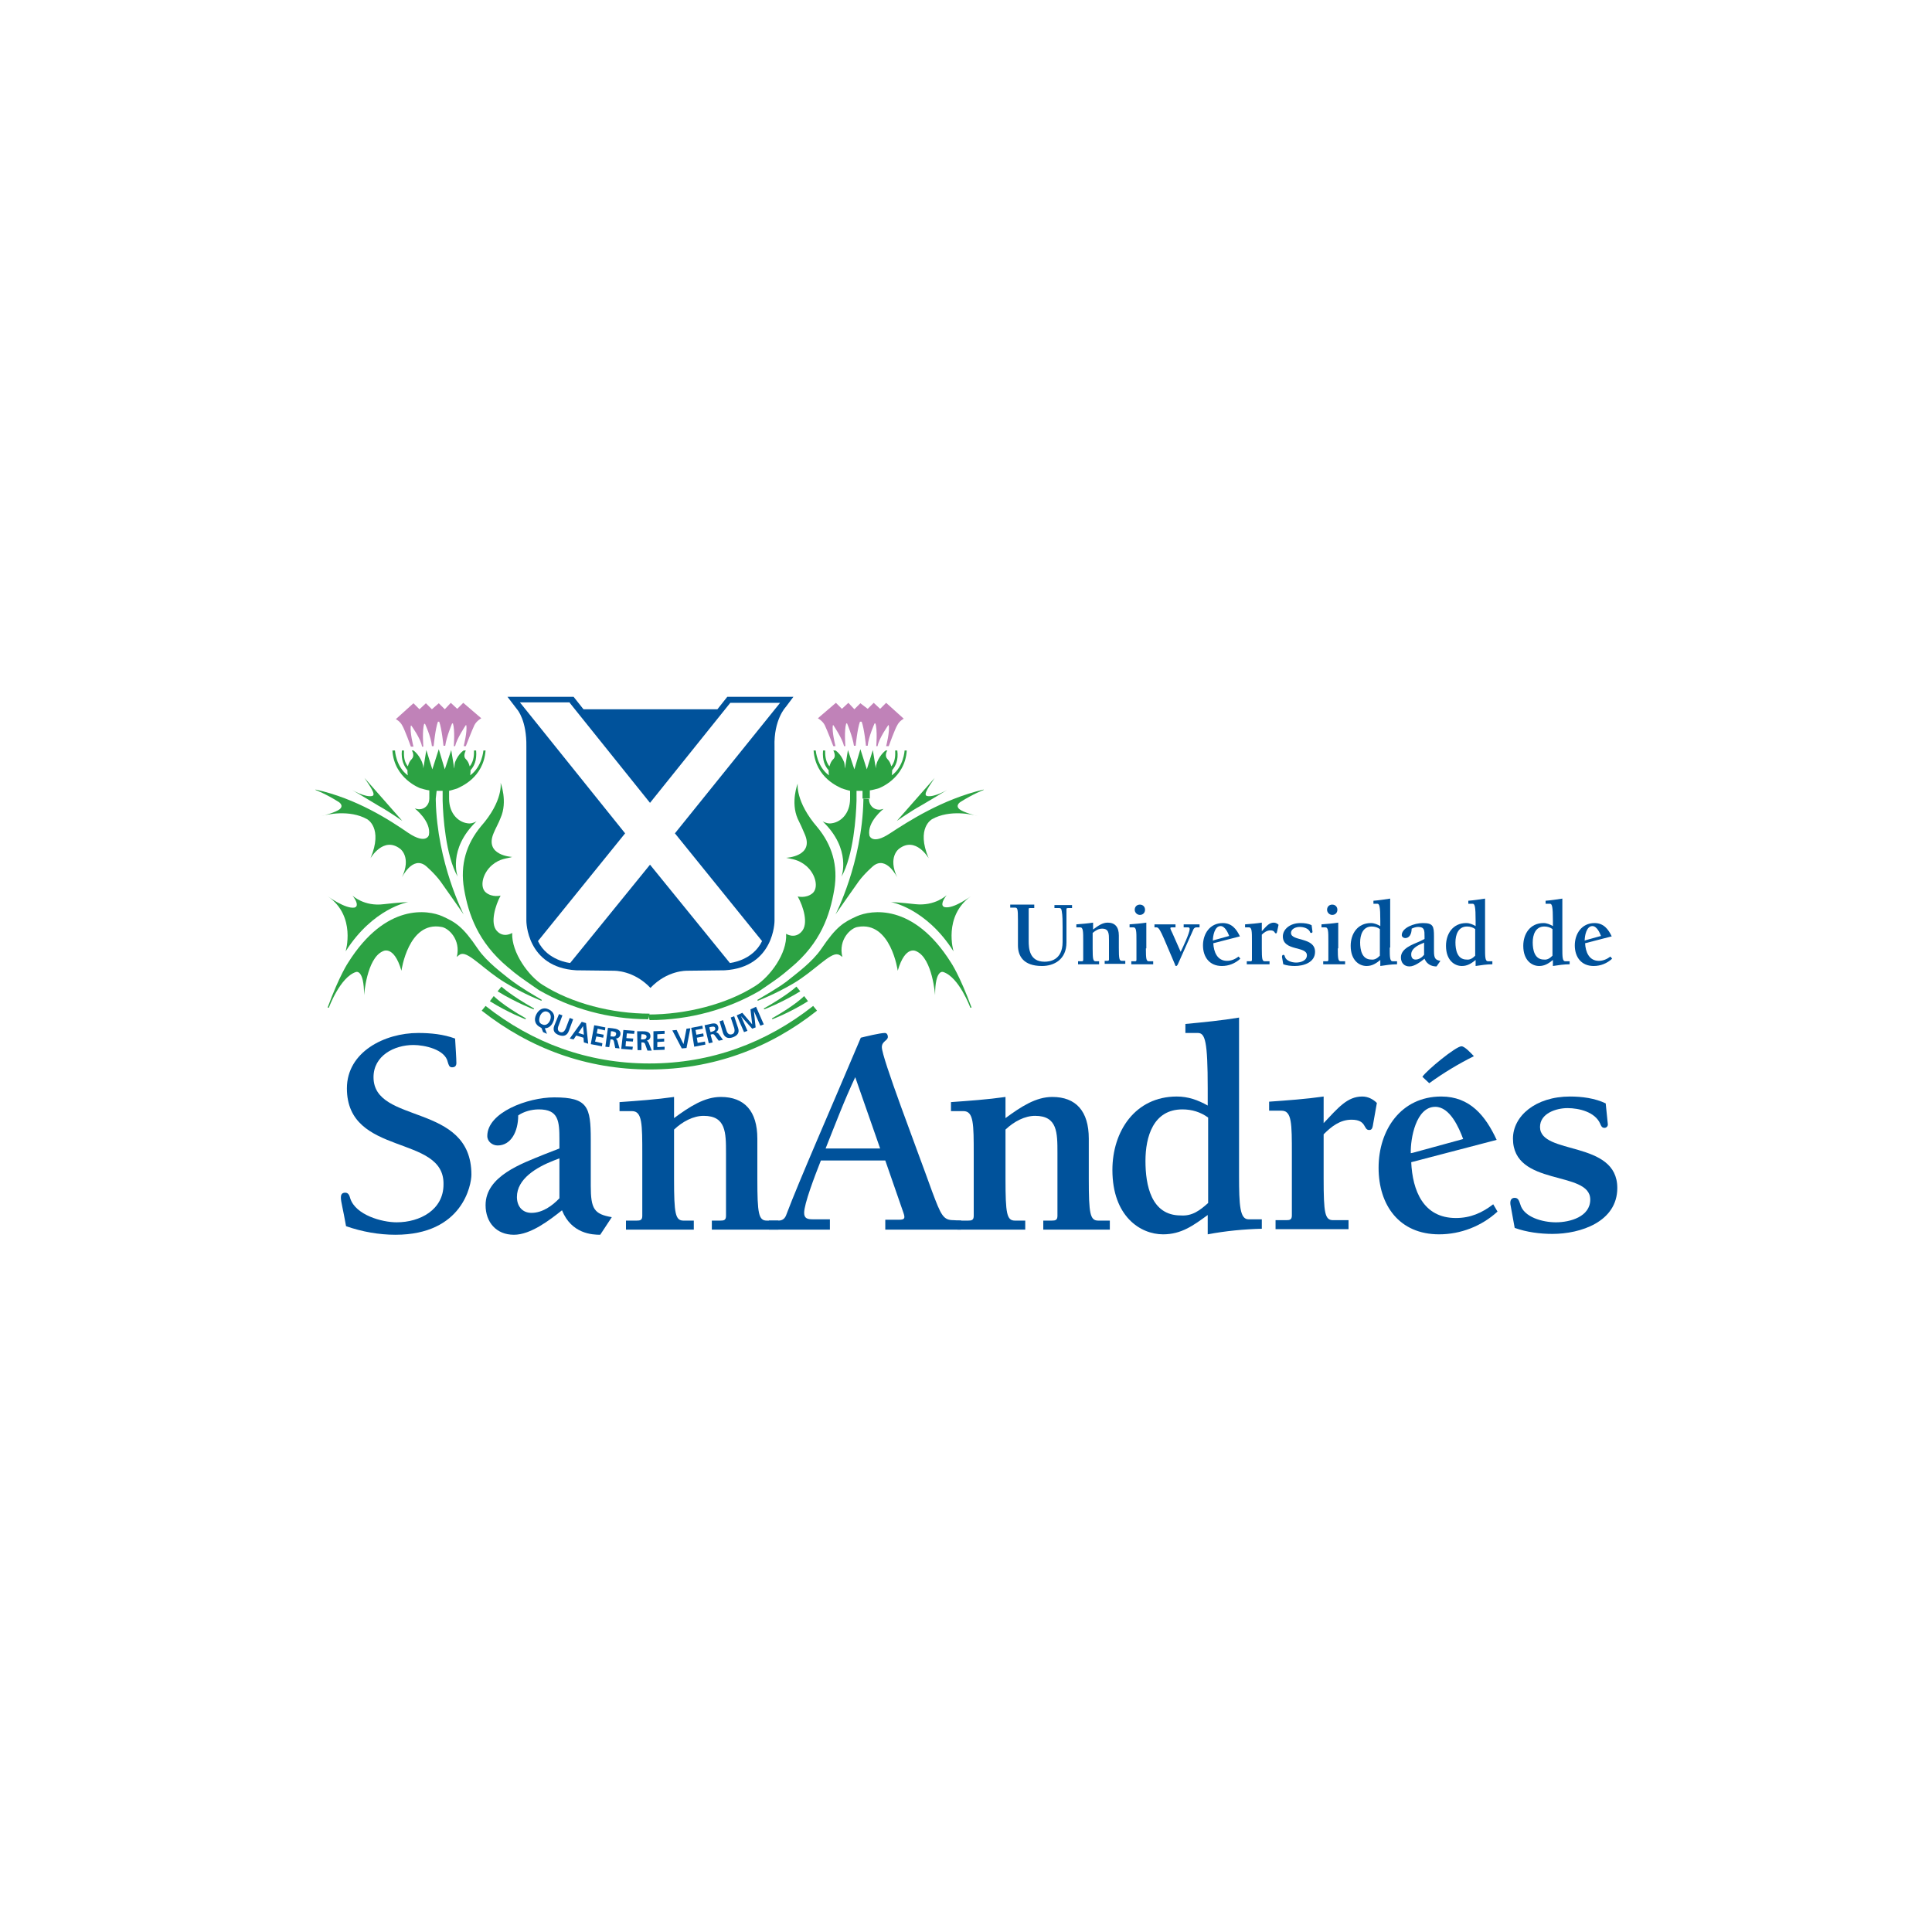 <ns0:svg xmlns:ns0="http://www.w3.org/2000/svg" version="1.1" id="Layer_1" x="0px" y="0px" viewBox="0 0 450 450" style="enable-background:new 0 0 450 220;" xml:space="preserve">
<ns0:style type="text/css" transform="translate(0.0, 115.0)">
	.st0{fill:#00529B;}
	.st1{fill:#2CA243;}
	.st2{fill:#C082B8;}
</ns0:style>
<ns0:g transform="translate(0.0, 115.0)">
	<ns0:g>
		<ns0:path class="st0" d="M240.9,96.5h-1c-0.3,0-0.3,0.1-0.3,0.3v7.3c0,1.7,0.1,4.9,3.7,4.9c1,0,4.2-0.2,4.2-4.6V101    c0-1.2,0-2.8-0.2-3.8c-0.1-0.7-0.3-0.7-0.8-0.7h-0.9v-0.7h4.1v0.7h-0.6c-0.6,0-0.7,0-0.7,0.3v7.7c0,4-2.9,5.5-5.7,5.5    c-4.4,0-5.6-2.4-5.6-4.8v-5.8c0-2.9-0.1-3-0.8-3h-1v-0.7h5.6V96.5z" />
		<ns0:path class="st0" d="M254.6,101.5c1.2-0.9,2.2-1.6,3.4-1.6c1.7,0,2.6,1,2.6,3v2.9c0,2.5,0.1,3,0.7,3h0.8v0.7h-4.8v-0.7h0.6    c0.2,0,0.4,0,0.4-0.3v-4.5c0-1.5,0-2.7-1.6-2.7c-0.8,0-1.5,0.4-2.2,1v3.6c0,2.5,0.1,3,0.7,3h0.8v0.7h-4.9v-0.7h0.8    c0.2,0,0.4,0,0.4-0.3v-4.4c0-2.2,0-3.2-0.7-3.2h-0.9v-0.7c1.3-0.1,2.6-0.2,3.9-0.4V101.5z" />
		<ns0:path class="st0" d="M266.9,105.9c0,2.5,0.1,3,0.7,3h1v0.7h-5.1v-0.7h0.8c0.2,0,0.4,0,0.4-0.3v-4.4c0-2.2,0-3.2-0.7-3.2h-0.9v-0.7    c1.3-0.1,2.6-0.2,3.9-0.4V105.9z M264.3,96.9c0-0.7,0.5-1.2,1.2-1.2c0.7,0,1.2,0.5,1.2,1.2c0,0.7-0.5,1.2-1.2,1.2    C264.9,98.1,264.3,97.6,264.3,96.9z" />
		<ns0:path class="st0" d="M279.2,101h-0.5c-0.3,0-0.5,0.1-0.7,0.4l-3.7,8.3c-0.1,0.1-0.2,0.3-0.3,0.3c-0.2,0-0.3-0.1-0.3-0.3l-2.6-6.1    c-0.8-1.8-1.2-2.6-1.7-2.6h-0.5v-0.7h4.9v0.7h-0.8c-0.2,0-0.4,0-0.4,0.2c0,0.2,0.4,1,0.5,1.2l1.9,4.3c0.5-1,2.1-4.4,2.1-5.3    c0-0.4-0.2-0.4-0.6-0.4h-0.8v-0.7h3.7V101z" />
		<ns0:path class="st0" d="M288.9,108.3c-1.2,1.1-2.7,1.7-4.3,1.7c-2.9,0-4.4-2.1-4.4-4.8c0-2.7,1.6-5.2,4.6-5.2c2.1,0,3.2,1.4,4,3.1    l-6.2,1.6c0.1,2,0.9,4.1,3.2,4.1c1,0,1.9-0.4,2.7-1L288.9,108.3z M282.7,104l3.6-1c-0.3-0.8-1-2.3-2-2.3c-1.4,0-1.8,2.3-1.8,3.4    L282.7,104z" />
		<ns0:path class="st0" d="M293.9,101.9c1.1-1.2,1.7-2,2.8-2c0.4,0,0.8,0.2,1.1,0.5l-0.3,1.4c-0.1,0.4-0.1,0.6-0.3,0.6    c-0.4,0-0.2-0.7-1.3-0.7c-0.8,0-1.5,0.5-2,1v3.2c0,2.5,0.1,3,0.7,3h1.1v0.7h-5.3v-0.7h0.8c0.2,0,0.4,0,0.4-0.3v-4.4    c0-2.2,0-3.2-0.7-3.2h-0.9v-0.7c1.3-0.1,2.6-0.2,3.9-0.4V101.9z" />
		<ns0:path class="st0" d="M305.7,102c0,0.2-0.1,0.3-0.3,0.3c-0.2,0-0.3-0.2-0.3-0.3c-0.4-0.8-1.5-1.1-2.4-1.1c-0.8,0-2,0.4-2,1.4    c0,2,5.6,0.9,5.6,4.4c0,2.5-2.7,3.3-4.7,3.3c-0.9,0-1.9-0.1-2.7-0.4l-0.3-1.7c0-0.3,0.1-0.5,0.3-0.5c0.3,0,0.3,0.2,0.4,0.5    c0.3,0.9,1.6,1.3,2.6,1.3c1,0,2.5-0.4,2.5-1.7c0-2.2-5.6-0.9-5.6-4.4c0-1.6,1.6-3.1,4.1-3.1c0.9,0,1.8,0.1,2.6,0.5L305.7,102z" />
		<ns0:path class="st0" d="M311.6,105.9c0,2.5,0.1,3,0.7,3h1v0.7h-5.1v-0.7h0.8c0.2,0,0.4,0,0.4-0.3v-4.4c0-2.2,0-3.2-0.7-3.2h-0.9v-0.7    c1.3-0.1,2.6-0.2,3.9-0.4V105.9z M309.1,96.9c0-0.7,0.5-1.2,1.2-1.2c0.7,0,1.2,0.5,1.2,1.2c0,0.7-0.5,1.2-1.2,1.2    C309.7,98.1,309.1,97.6,309.1,96.9z" />
		<ns0:path class="st0" d="M323.7,105.7c0,2.2,0,3.2,0.7,3.2h1v0.7c-1.3,0-2.6,0.2-3.9,0.4v-1.4c-1,0.8-1.9,1.4-3.2,1.4    c-1.7,0-3.7-1.3-3.7-4.7c0-2.8,1.6-5.3,4.7-5.3c0.8,0,1.5,0.3,2.2,0.7v-1.2c0-3.4-0.2-4-0.7-4h-0.9v-0.7c1.3-0.1,2.6-0.3,3.9-0.5    V105.7z M321.4,101.4c-0.5-0.4-1.2-0.6-1.9-0.6c-2.1,0-2.7,2-2.7,3.7c0,1.7,0.4,4,2.6,4c0.8,0.1,1.4-0.3,2-0.9V101.4z" />
		<ns0:path class="st0" d="M331.8,103.7v-0.6c0-1.4,0-2.2-1.5-2.2c-0.5,0-1.1,0.2-1.5,0.4c0,1.2-0.5,2.2-1.5,2.2c-0.4,0-0.8-0.3-0.8-0.7    c0-1.7,2.9-2.8,4.9-2.8c2.4,0,2.6,0.7,2.6,3.1v3.4c0,1.7,0.3,2.1,1.5,2.3l-0.9,1.3c-0.6,0-2.1-0.1-2.8-1.8    c-0.9,0.7-2.3,1.8-3.5,1.8c-1.3,0-2-0.9-2-2.1c0-2.1,2.7-3,4.3-3.7L331.8,103.7z M331.8,104.5l-0.4,0.2c-1.3,0.5-2.7,1.3-2.7,2.6    c0,0.7,0.3,1.2,1,1.2c0.8,0,1.5-0.5,2-1.1V104.5z" />
		<ns0:path class="st0" d="M345.9,105.7c0,2.2,0,3.2,0.7,3.2h1v0.7c-1.3,0-2.6,0.2-3.9,0.4v-1.4c-1,0.8-1.9,1.4-3.2,1.4    c-1.7,0-3.7-1.3-3.7-4.7c0-2.8,1.6-5.3,4.7-5.3c0.8,0,1.5,0.3,2.2,0.7v-1.2c0-3.4-0.2-4-0.7-4H342v-0.7c1.3-0.1,2.6-0.3,3.9-0.5    V105.7z M343.6,101.4c-0.5-0.4-1.2-0.6-1.9-0.6c-2.1,0-2.7,2-2.7,3.7c0,1.7,0.4,4,2.6,4c0.8,0.1,1.4-0.3,2-0.9V101.4z" />
		<ns0:path class="st0" d="M363.9,105.7c0,2.2,0,3.2,0.7,3.2h1v0.7c-1.3,0-2.6,0.2-3.9,0.4v-1.4c-1,0.8-1.9,1.4-3.2,1.4    c-1.7,0-3.7-1.3-3.7-4.7c0-2.8,1.6-5.3,4.7-5.3c0.8,0,1.5,0.3,2.2,0.7v-1.2c0-3.4-0.2-4-0.7-4H360v-0.7c1.3-0.1,2.6-0.3,3.9-0.5    V105.7z M361.6,101.4c-0.5-0.4-1.2-0.6-1.9-0.6c-2.1,0-2.7,2-2.7,3.7c0,1.7,0.4,4,2.6,4c0.8,0.1,1.4-0.3,2-0.9V101.4z" />
		<ns0:path class="st0" d="M375.5,108.3c-1.2,1.1-2.7,1.7-4.3,1.7c-2.9,0-4.4-2.1-4.4-4.8c0-2.7,1.6-5.2,4.6-5.2c2.1,0,3.2,1.4,4,3.1    l-6.2,1.6c0.1,2,0.9,4.1,3.2,4.1c1,0,1.9-0.4,2.7-1L375.5,108.3z M369.3,104l3.6-1c-0.3-0.8-1-2.3-2-2.3c-1.4,0-1.8,2.3-1.8,3.4    L369.3,104z" />
		<ns0:path class="st0" d="M80.8,138.5c0-8.5,8.8-12.9,16.6-12.9c2.9,0,5.9,0.3,8.6,1.3c0.1,1.8,0.3,4.6,0.3,5.7c0,0.8-0.5,1-1,1    c-0.7,0-0.8-0.6-1-1.2c-0.6-3-5.5-4-8-4c-4.5,0-9.3,2.5-9.3,7.5c0,11.1,22.8,5.8,22.8,22.7c0,2.3-2,14-17.7,14    c-3.8,0-7.8-0.7-11.5-2c-0.7-4-1.2-5.7-1.2-6.6c0-0.4,0-1.2,1-1.2c0.8,0,1,0.7,1.2,1.4c1.3,3.8,7.3,5.5,10.8,5.5    c5.4,0,10.9-2.9,10.9-8.8C103.6,149.1,80.8,154.5,80.8,138.5z" />
		<ns0:path class="st0" d="M130.3,164.1c-1.7,1.8-4,3.4-6.5,3.4c-2.2,0-3.4-1.6-3.4-3.7c0-4.2,4.5-6.9,8.6-8.5l1.3-0.5V164.1z     M126.7,153.9c-5.1,2.1-13.6,5-13.6,11.8c0,4,2.5,6.9,6.6,6.9c3.9,0,8.3-3.4,11.2-5.7c2.2,5.5,7.1,5.7,8.9,5.7l2.7-4.1    c-4.1-0.7-4.9-1.9-4.9-7.3v-10.8c0-7.6-0.7-9.8-8.5-9.8c-6.2,0-15.6,3.5-15.6,9c0,1.3,1.2,2.2,2.4,2.2c3.1,0,4.8-3.2,4.8-7    c1.3-0.9,3.1-1.4,4.8-1.4c4.6,0,4.8,2.7,4.8,7.1v2L126.7,153.9z" />
		<ns0:path class="st0" d="M156.9,145.5c3.8-2.8,7.2-5,11-5c5.5,0,8.5,3.3,8.5,9.7v9.4c0,8.1,0.3,9.7,2.2,9.7h2.7v2.1h-15.5v-2.1h2    c0.8,0,1.3-0.1,1.3-1.1v-14.6c0-4.8,0-8.7-5.2-8.7c-2.4,0-4.9,1.3-6.9,3.2v11.5c0,8.1,0.3,9.7,2.2,9.7h2.4v2.1h-15.8v-2.1h2.5    c0.8,0,1.3-0.1,1.3-1.1v-14.3c0-7.1,0-10.1-2.4-10.1h-2.9v-2.1c4.2-0.3,8.5-0.6,12.7-1.2V145.5z" />
		<ns0:path class="st0" d="M205,152.5h-12.7c2.2-5.5,4.3-11.1,6.9-16.6L205,152.5z M206.2,155.3l4.2,12.1c0.5,1.4,0.3,1.7-1,1.7h-3.2    v2.3h17.6l0.1-2.1l-1.8-0.1c-2.4,0-2.9-1.1-5-6.7c-3.8-10.6-11.7-31.1-11.7-33.6c0-1.4,1.4-1.5,1.4-2.4c0-0.4-0.2-0.9-0.7-0.9    c-1.1,0-4.4,0.8-5.6,1.1c-7.1,16.8-14.4,33.4-17.3,41.1c-0.3,0.9-0.8,1.5-1.9,1.5l-2.2,0l0,2.1h14.2V169h-4c-1.2,0-2-0.2-2-1.5    c0-2.1,2.4-8.4,3.9-12.2H206.2z" />
		<ns0:path class="st0" d="M234.1,145.5c3.8-2.8,7.2-5,11-5c5.5,0,8.5,3.3,8.5,9.7v9.4c0,8.1,0.3,9.7,2.2,9.7h2.7v2.1H243v-2.1h2    c0.8,0,1.3-0.1,1.3-1.1v-14.6c0-4.8,0-8.7-5.2-8.7c-2.4,0-4.9,1.3-6.9,3.2v11.5c0,8.1,0.3,9.7,2.2,9.7h2.4v2.1h-15.8v-2.1h2.5    c0.8,0,1.3-0.1,1.3-1.1v-14.3c0-7.1,0-10.1-2.4-10.1h-2.9v-2.1c4.2-0.3,8.5-0.6,12.7-1.2V145.5z" />
		<ns0:path class="st0" d="M281.4,165.2c-1.9,1.7-3.7,3.1-6.4,2.9c-6.9,0-8.2-7.1-8.2-12.7c0-5.6,1.8-12,8.6-12c2.2,0,4.2,0.6,6,1.9    V165.2z M288.7,122c-4.2,0.7-8.4,1.1-12.6,1.5v2.1h2.9c1.7,0,2.3,1.9,2.3,12.9v4c-2.3-1.3-4.6-2.1-7.2-2.1c-9.7,0-15,8.1-15,17.1    c0,10.8,6.5,15,11.8,15c4.3,0,7.1-2.1,10.4-4.5v4.5c4.2-0.8,8.5-1.2,12.6-1.3V169h-3.1c-2,0-2.2-3.2-2.2-10.2V122z" />
		<ns0:path class="st0" d="M308.2,146.7c3.5-3.7,5.6-6.3,9.1-6.3c1.3,0,2.5,0.6,3.4,1.5l-0.8,4.5c-0.2,1.3-0.3,1.8-1,1.8    c-1.4,0-0.5-2.4-4.1-2.4c-2.7,0-4.7,1.6-6.5,3.4v10.3c0,8.1,0.3,9.7,2.2,9.7h3.6v2.1h-17v-2.1h2.5c0.8,0,1.3-0.1,1.3-1.1v-14.3    c0-7.1,0-10.1-2.4-10.1h-2.9v-2.1c4.2-0.3,8.5-0.6,12.7-1.2V146.7z" />
		<ns0:path class="st0" d="M328.6,153.6c-0.1-3.4,1.2-10.8,5.7-10.8c3.4,0,5.5,4.8,6.5,7.5l-11.7,3.2L328.6,153.6z M332.9,137.3    c3.3-2.4,6.8-4.5,10.4-6.3c-0.6-0.6-2.1-2.3-2.9-2.3c-1.3,0-8.1,5.6-9.1,7.1L332.9,137.3z M347.8,165.5c-2.6,2-5.3,3.2-8.7,3.2    c-7.6,0-10.1-6.4-10.4-13l19.9-5.2c-2.6-5.6-6.2-10.1-12.9-10.1c-9.4,0-14.6,7.8-14.6,16.6c0,8.7,4.8,15.5,14.1,15.5    c5,0,9.9-1.9,13.6-5.3L347.8,165.5z" />
		<ns0:path class="st0" d="M374.5,146.9c0,0.5-0.4,0.8-0.8,0.8c-0.6,0-0.8-0.5-1-1c-1.2-2.7-4.9-3.6-7.6-3.6c-2.6,0-6.4,1.2-6.4,4.4    c0,6.6,18,3,18,14.2c0,7.9-8.6,10.7-15.1,10.7c-2.9,0-6-0.4-8.8-1.4l-1-5.5c-0.1-0.9,0.2-1.5,1-1.5c0.8,0,1,0.6,1.3,1.5    c0.8,3,5.2,4.2,8.3,4.2c3.3,0,8-1.3,8-5.3c0-6.9-18-2.9-18-14.2c0-5.2,5.2-9.8,13.3-9.8c2.8,0,5.8,0.4,8.3,1.6L374.5,146.9z" />
		<ns0:path class="st1" d="M185.5,114.8c0,0-2.1,2-7.6,5.1l0.1,0.2c0,0,4-1.5,8.4-4.2L185.5,114.8z" />
		<ns0:path class="st1" d="M187.3,117c0,0-2,2.1-7.5,5.2l0.1,0.2c0,0,4-1.5,8.3-4.2L187.3,117z" />
		<ns0:path class="st0" d="M184.8,47.3l-15.4,0l-2.3,2.9l-15.5,0l-15.7,0l-2.3-2.9l-15.4,0l2.3,3c0,0,2.2,2.5,2.1,8.6v40.6    c0,0,0,10.8,11.6,11.5l8.6,0.1c0,0,0,0,0,0c0.4,0,4.8-0.1,8.7,4c3.9-4.1,8.3-4,8.7-4c0,0,0,0,0,0l8.6-0.1    c11.6-0.7,11.6-11.5,11.6-11.5V58.9c-0.2-6.3,2.6-9.2,2.6-9.2L184.8,47.3z M132.7,48.7L151.4,72l18.7-23.3l11.6,0l-24.5,30.4    l20.3,25.1c-2.2,4.6-7.5,5.1-7.5,5.1l-18.6-22.9l-18.6,22.9c0,0-5.3-0.5-7.5-5.1l20.3-25.1l-24.5-30.5H132.7z" />
		<ns0:path class="st1" d="M116.8,114.8c0,0,2.1,2,7.6,5.1l-0.1,0.2c0,0-4-1.5-8.4-4.2L116.8,114.8z" />
		<ns0:path class="st1" d="M115,117c0,0,2,2.1,7.5,5.2l-0.1,0.2c0,0-4-1.5-8.3-4.2L115,117z" />
		<ns0:path class="st1" d="M151.3,134.1c-14.7,0-27.9-4.9-39.1-13.7l0.9-1.1c10.9,8.6,23.8,13.4,38.1,13.4h0.1    c14.3,0,27.2-4.8,38.1-13.4l0.9,1.1C179.2,129.2,166,134.1,151.3,134.1L151.3,134.1z" />
		<ns0:path class="st1" d="M93.7,76.2c0,0-3.3-2.3-5.5-3.5C86.1,71.4,82,69,82,69s3.1,1.8,4.7,1.4c1-0.3-0.7-2.5-1.8-4.2L93.7,76.2z" />
		<ns0:path class="st1" d="M95.1,95.1c0,0-8.2,1.4-14.6,11.5c0,0,2.5-8.2-4.1-12.8c0,0,4,2.9,6.1,2.6c1-0.2,0.7-1.4-0.4-2.8    c0,0,2.7,2.6,7.3,2C92.9,95.2,95.1,95.1,95.1,95.1z" />
		<ns0:path class="st1" d="M106.4,107.9c1-4.1-2-6.8-3.6-7c-7.7-1.4-9.3,10.2-9.3,10.2c-1.8-6.2-4.4-4.5-4.4-4.5    c-3.7,1.7-4.3,10.2-4.3,10.2c0-6.2-1.9-5.4-1.9-5.4c-3.7,1.2-6.3,8.3-6.3,8.3l-0.3,0c2.8-7.6,4.8-10.5,4.8-10.5    c8.8-14,18.7-12.2,21.9-10.8c3.1,1.4,4.8,2.4,8.3,7.6c2.1,3.1,6,5.9,7.2,6.9c1.2,0.9,2.4,1.9,7.7,5l-0.1,0.2c0,0-4-1.5-8.4-4.2    c-4.7-2.8-8.4-7.1-10.2-6.7C107.1,107.2,106.4,107.9,106.4,107.9z" />
		<ns0:path class="st2" d="M102.2,48.8l1.4,1.4l1.4-1.5l1.5,1.4l1.4-1.4l4.2,3.6c0,0-1.1,0.6-1.6,1.6c-0.5,1-2,4.9-2,4.9h-0.5    c0,0,0.9-3.5,0.6-4.9h-0.1c0,0-2.1,3.1-2.5,4.9l-0.3,0c0,0,0.3-3.7-0.2-5.3h-0.2c0,0-1.3,3.1-1.6,5.2l-0.4,0c0,0-0.4-4-1-5.6H102    c-0.6,1.6-1,5.7-1,5.7l-0.4,0c-0.2-2.2-1.6-5.2-1.6-5.2h-0.2c-0.5,1.5-0.2,5.3-0.2,5.3h-0.3C98,57,95.8,54,95.8,54h-0.1    c-0.3,1.4,0.6,4.9,0.6,4.9h-0.6c0,0-1.4-3.9-2-4.9c-0.5-1-1.5-1.5-1.5-1.5l4.1-3.7l1.4,1.4l1.5-1.4l1.4,1.4L102.2,48.8z" />
		<ns0:path class="st1" d="M101.5,71v0.4C101.8,86,108,98,108,98s-3.6-5.2-5.4-7.7c-1.4-1.9-3.4-3.6-3.4-3.6c-3.1-2.5-5.6,2.7-5.6,2.7    c2.3-4.8-0.4-6.7-0.4-6.7c-3.9-3-6.9,2.2-6.9,2.2c3-7.1-0.8-9.1-0.8-9.1c-4.1-2.3-9.5-1.1-10.7-0.7c0.8-0.2,3.4-0.9,4.3-1.6    c1.1-0.9-0.2-1.7-0.2-1.7c-3-1.9-5.4-2.8-5.4-2.8l0-0.1C83.1,71,90.9,76.1,95.1,79c4.2,2.8,4.8,0.5,4.8,0.5    c0.6-3.2-3.3-6.2-3.3-6.2s0.7,0.2,1,0.2c1.4,0,2.4-1.1,2.4-2.5l0-1.9c-0.7-0.1-1.4-0.3-2.1-0.5c0,0-6.1-2.2-6.5-8.8H92    c0,0,0.2,3.8,3,5.8c-0.1-0.3-0.1-1.1-0.1-1.2c-0.8-1-1.5-2.3-1.3-4.6c0,0,0.5,0,0.5,0c0,0.6-0.2,2.4,0.9,3.7    c0.2-0.7,0.4-1.2,0.9-1.7c0.7-0.7,0.2-1.8,0-2h0.4c0,0,1.2,0.8,2,2.7c0.2,0.6,0.3,0.9,0.3,1.5l0.7-4.3l1.4,4.5l1.5-4.7l1.4,4.7    l1.5-4.5l0.7,4.3c0.1-0.5,0-0.9,0.2-1.5c0.8-2,2-2.7,2-2.7h0.5c-0.1,0.2-0.7,1.4,0,2c0.5,0.5,0.7,1,0.9,1.7c1.1-1.3,1-3.1,1-3.7    c0,0,0.5,0,0.5,0c0.2,2.4-0.5,3.7-1.3,4.6c0,0.1,0,0.9-0.1,1.2c2.8-2,3.1-5.8,3.1-5.8h0.5c-0.5,6.5-6,8.5-6.5,8.8    c-0.8,0.3-2,0.6-2,0.6V71c0,3.6,2.3,5.7,4.7,5.8c0.9,0,1.7-0.5,1.7-0.5c-6.8,6.5-4.4,12.9-4.4,12.9c-2.8-5-3.4-14-3.5-17.7v-2.3    h-1.4L101.5,71" />
		<ns0:path class="st1" d="M151.3,121.1c-8.8,0-18.1-2.4-24.9-6.7c-3.2-2-7.3-7.5-7.1-12.1c0,0-2,1.3-3.6-0.5c-1.6-1.8-0.3-6,0.9-8.2    c0,0-1.9,0.5-3.4-0.7c-1.5-1.2-0.9-4.4,1.4-6.4c1.9-1.6,3.5-1.5,4.7-1.9c0,0-6.6-0.3-4.3-5.6c0.4-1,1.2-2.4,1.6-3.5    c1.7-3.8,0-8.2,0-8.2s0.7,4.2-4.6,10.2c-3.3,4-4.9,8.8-3.9,14.6c1,5.8,3.2,12.3,10.1,18.1c2.6,2.2,2.7,2.2,7.3,5.4    c7.5,4.3,16.2,6.8,25.5,6.8" />
		<ns0:path class="st1" d="M208.9,76.2c0,0,3.3-2.3,5.5-3.5c2.1-1.2,6.2-3.7,6.2-3.7s-3.1,1.8-4.7,1.4c-1-0.3,0.7-2.5,1.8-4.2    L208.9,76.2z" />
		<ns0:path class="st1" d="M207.5,95.1c0,0,8.2,1.4,14.6,11.5c0,0-2.5-8.2,4.1-12.9c0,0-4,3-6.1,2.6c-1-0.2-0.7-1.4,0.4-2.8    c0,0-2.7,2.6-7.3,2.1C209.7,95.2,207.5,95.1,207.5,95.1z" />
		<ns0:path class="st1" d="M196.2,107.9c-1-4.1,2-6.8,3.6-7c7.7-1.4,9.3,10.2,9.3,10.2c1.8-6.2,4.4-4.5,4.4-4.5    c3.7,1.7,4.3,10.2,4.3,10.2c0-6.2,1.9-5.4,1.9-5.4c3.7,1.2,6.3,8.3,6.3,8.3l0.3,0c-2.8-7.6-4.8-10.5-4.8-10.5    c-8.8-14-18.7-12.2-21.9-10.8c-3.1,1.4-4.8,2.4-8.3,7.6c-2.1,3.1-6,5.9-7.2,6.9c-1.2,1-2.4,1.9-7.7,5l0.1,0.2c0,0,4-1.5,8.4-4.1    c4.7-2.8,8.4-7.1,10.2-6.7C195.5,107.3,196.2,107.9,196.2,107.9z" />
		<ns0:path class="st2" d="M200.4,48.8l-1.4,1.4l-1.4-1.5l-1.5,1.4l-1.4-1.4l-4.2,3.6c0,0,1.1,0.6,1.6,1.6c0.5,1,2,4.9,2,4.9h0.5    c0,0-0.9-3.5-0.6-4.9h0.1c0,0,2.1,3.1,2.5,4.9h0.3c0,0-0.3-3.7,0.2-5.3h0.2c0,0,1.3,3.1,1.6,5.2l0.4,0c0,0,0.4-4,1-5.6l0.4,0    c0.6,1.6,1,5.6,1,5.6l0.4,0c0.2-2.1,1.6-5.2,1.6-5.2h0.2c0.5,1.5,0.2,5.3,0.2,5.3h0.3c0.3-1.8,2.5-4.9,2.5-4.9h0.1    c0.3,1.4-0.6,4.9-0.6,4.9h0.6c0,0,1.4-3.9,2-4.9c0.5-1,1.5-1.5,1.5-1.5l-4.1-3.7l-1.4,1.4l-1.5-1.4l-1.4,1.4L200.4,48.8z" />
		<ns0:path class="st1" d="M201.1,71l0,0.4C200.8,86,194.6,98,194.6,98s3.6-5.2,5.4-7.7c1.4-1.9,3.4-3.6,3.4-3.6    c3.1-2.5,5.6,2.7,5.6,2.7c-2.3-4.8,0.4-6.7,0.4-6.7c3.9-3,6.9,2.2,6.9,2.2c-3-7.1,0.8-9.1,0.8-9.1c4.1-2.3,9.5-1.1,10.7-0.7    c-0.8-0.2-3.4-0.9-4.3-1.6c-1.1-0.9,0.2-1.7,0.2-1.7c3-1.9,5.4-2.8,5.4-2.8l0-0.1c-9.7,2.3-17.5,7.4-21.8,10.2    c-4.2,2.8-4.8,0.5-4.8,0.5c-0.6-3.2,3.3-6.2,3.3-6.2s-0.7,0.2-1,0.2c-1.4,0-2.4-1.1-2.4-2.5" />
		<ns0:path class="st1" d="M202.6,71l0-1.9c0.7-0.1,1.4-0.3,2.1-0.5c0,0,6.1-2.2,6.5-8.8h-0.5c0,0-0.2,3.8-3,5.8    c0.1-0.3,0.1-1.1,0.1-1.2c0.8-1,1.5-2.3,1.2-4.6c0,0-0.5,0-0.5,0c0,0.6,0.2,2.4-0.9,3.7c-0.2-0.7-0.4-1.2-0.9-1.7    c-0.7-0.7-0.2-1.8,0-2h-0.4c0,0-1.2,0.8-2,2.7c-0.2,0.6-0.3,0.9-0.3,1.5l-0.7-4.3l-1.4,4.5l-1.5-4.7l-1.4,4.7l-1.5-4.5l-0.7,4.3    c-0.1-0.6,0-0.9-0.2-1.5c-0.8-2-2-2.7-2-2.7h-0.5c0.1,0.2,0.7,1.4,0,2c-0.5,0.5-0.7,1-0.9,1.7c-1.1-1.3-1-3.1-1-3.7    c0,0-0.5,0-0.5,0c-0.2,2.4,0.5,3.7,1.3,4.6c0,0.1,0,0.9,0.1,1.2c-2.8-2-3.1-5.8-3.1-5.8h-0.5c0.5,6.5,6,8.5,6.5,8.8    c0.8,0.3,2,0.6,2,0.6V71c0,3.6-2.3,5.7-4.7,5.8c-0.9,0-1.7-0.5-1.7-0.5c6.8,6.5,4.4,12.9,4.4,12.9c2.8-5,3.4-14,3.5-17.7v-2.3h1.4    V71" />
		<ns0:path class="st1" d="M151.3,122.6c9.3,0,18.2-2.5,25.6-6.8c4.7-3.2,4.7-3.2,7.3-5.4c7-5.8,9.1-12.3,10.1-18.1    c1-5.8-0.6-10.6-3.9-14.6c-5.2-6-4.6-10.2-4.6-10.2s-1.7,4.3,0,8.2c0.5,1,1.2,2.5,1.6,3.5c2.4,5.3-4.3,5.6-4.3,5.6    c1.2,0.3,2.8,0.3,4.7,1.9c2.3,2,2.9,5.2,1.4,6.4c-1.5,1.2-3.4,0.7-3.4,0.7c1.3,2.3,2.6,6.4,0.9,8.2c-1.6,1.8-3.6,0.5-3.6,0.5    c0.3,4.6-3.8,10-7.1,12.1c-6.7,4.3-16.2,6.7-25,6.7" />
		<ns0:g>
			<ns0:path class="st0" d="M126.5,125.4l-0.4-1c-0.1,0-0.1,0-0.2-0.1c-1.3-0.6-1.6-1.8-1-3c0.6-1.2,1.7-1.8,2.9-1.2     c1.3,0.6,1.6,1.8,1,3c-0.4,0.9-1.1,1.4-1.9,1.4l0.5,1.3L126.5,125.4z M126.3,123.6c0.8,0.4,1.5-0.2,1.8-0.9     c0.3-0.7,0.3-1.6-0.5-2c-0.8-0.4-1.5,0.2-1.8,0.9C125.5,122.4,125.4,123.3,126.3,123.6z" />
			<ns0:path class="st0" d="M130.2,121.2l0.8,0.3l-0.9,2.4c-0.3,0.7-0.2,1.3,0.4,1.5c0.6,0.2,1-0.2,1.3-0.9l0.9-2.4l0.8,0.3l-1,2.7     c-0.4,1.1-1.2,1.4-2.3,1c-1.1-0.4-1.5-1.1-1.1-2.2L130.2,121.2z" />
			<ns0:path class="st0" d="M135.5,123l1,0.3l0.5,4.8l-1-0.3l-0.1-1.1l-1.7-0.5l-0.6,0.9l-0.9-0.2L135.5,123z M135.8,124L135.8,124     l-1.1,1.6l1.3,0.4L135.8,124z" />
			<ns0:path class="st0" d="M138.4,123.8l2.6,0.5l-0.1,0.7l-1.7-0.4l-0.2,1.1l1.6,0.3l-0.1,0.7l-1.6-0.3l-0.3,1.2l1.7,0.4l-0.1,0.7     l-2.6-0.5L138.4,123.8z" />
			<ns0:path class="st0" d="M141.6,124.4l1,0.1c0.9,0.1,2.1,0.3,1.9,1.5c-0.1,0.5-0.5,0.9-1.1,0.9l0,0c0.2,0.1,0.3,0.3,0.4,0.5l0.5,1.8     l-1-0.1l-0.3-1.5c-0.1-0.3-0.2-0.5-0.5-0.5l-0.3,0l-0.3,1.8l-0.9-0.1L141.6,124.4z M142.2,126.4l0.3,0c0.4,0.1,0.9,0.1,1-0.5     c0.1-0.5-0.4-0.6-0.9-0.7l-0.3,0L142.2,126.4z" />
			<ns0:path class="st0" d="M145.2,124.9l2.6,0.2l-0.1,0.7l-1.7-0.1l-0.1,1.1l1.6,0.1l-0.1,0.7l-1.6-0.1l-0.1,1.2l1.7,0.1l-0.1,0.7     l-2.6-0.2L145.2,124.9z" />
			<ns0:path class="st0" d="M148.4,125.2l1,0c1,0,2.1,0,2.1,1.2c0,0.5-0.4,0.9-0.9,1l0,0c0.2,0,0.4,0.3,0.5,0.5l0.7,1.8l-1,0l-0.5-1.4     c-0.1-0.3-0.2-0.5-0.6-0.5l-0.3,0l0,1.8l-0.9,0L148.4,125.2z M149.3,127.1l0.3,0c0.4,0,0.9,0,1-0.6c0-0.5-0.5-0.6-0.9-0.6l-0.3,0     L149.3,127.1z" />
			<ns0:path class="st0" d="M152.2,125.2l2.6-0.1l0,0.7l-1.7,0.1l0,1.1l1.6-0.1l0,0.7l-1.6,0.1l0,1.2l1.7-0.1l0,0.7l-2.6,0.1     L152.2,125.2z" />
			<ns0:path class="st0" d="M156.6,125l1-0.1l1.6,3.3l0,0l0.7-3.6l0.9-0.1l-0.9,4.6l-1.1,0.1L156.6,125z" />
			<ns0:path class="st0" d="M161,124.4l2.6-0.5l0.1,0.7l-1.7,0.3l0.2,1.1l1.6-0.3l0.1,0.7l-1.6,0.3l0.2,1.2l1.7-0.3l0.1,0.7l-2.6,0.5     L161,124.4z" />
			<ns0:path class="st0" d="M164.1,123.8l0.9-0.2c0.9-0.2,2-0.6,2.3,0.6c0.1,0.5-0.1,1-0.6,1.2l0,0c0.2,0,0.4,0.2,0.6,0.3l1.1,1.5     l-1,0.2l-0.9-1.2c-0.2-0.3-0.4-0.4-0.7-0.3l-0.3,0.1l0.5,1.8l-0.9,0.2L164.1,123.8z M165.5,125.4l0.3-0.1     c0.4-0.1,0.9-0.3,0.8-0.8c-0.1-0.5-0.6-0.4-1.1-0.3l-0.3,0.1L165.5,125.4z" />
			<ns0:path class="st0" d="M167.6,122.9l0.8-0.3l0.8,2.4c0.2,0.7,0.6,1.1,1.3,0.9c0.6-0.2,0.7-0.8,0.5-1.5l-0.8-2.4l0.8-0.3l0.9,2.7     c0.4,1.1-0.1,1.8-1.2,2.2c-1.1,0.4-1.9,0.1-2.3-1L167.6,122.9z" />
			<ns0:path class="st0" d="M171.6,121.5l1.3-0.6l2.3,2.7l0,0l-0.4-3.5l1.3-0.6l1.8,4.1l-0.8,0.3l-1.5-3.4l0,0l0.4,3.8l-0.8,0.3     l-2.6-2.9l0,0l1.5,3.4l-0.8,0.3L171.6,121.5z" />
		</ns0:g>
	</ns0:g>
</ns0:g>
</ns0:svg>
